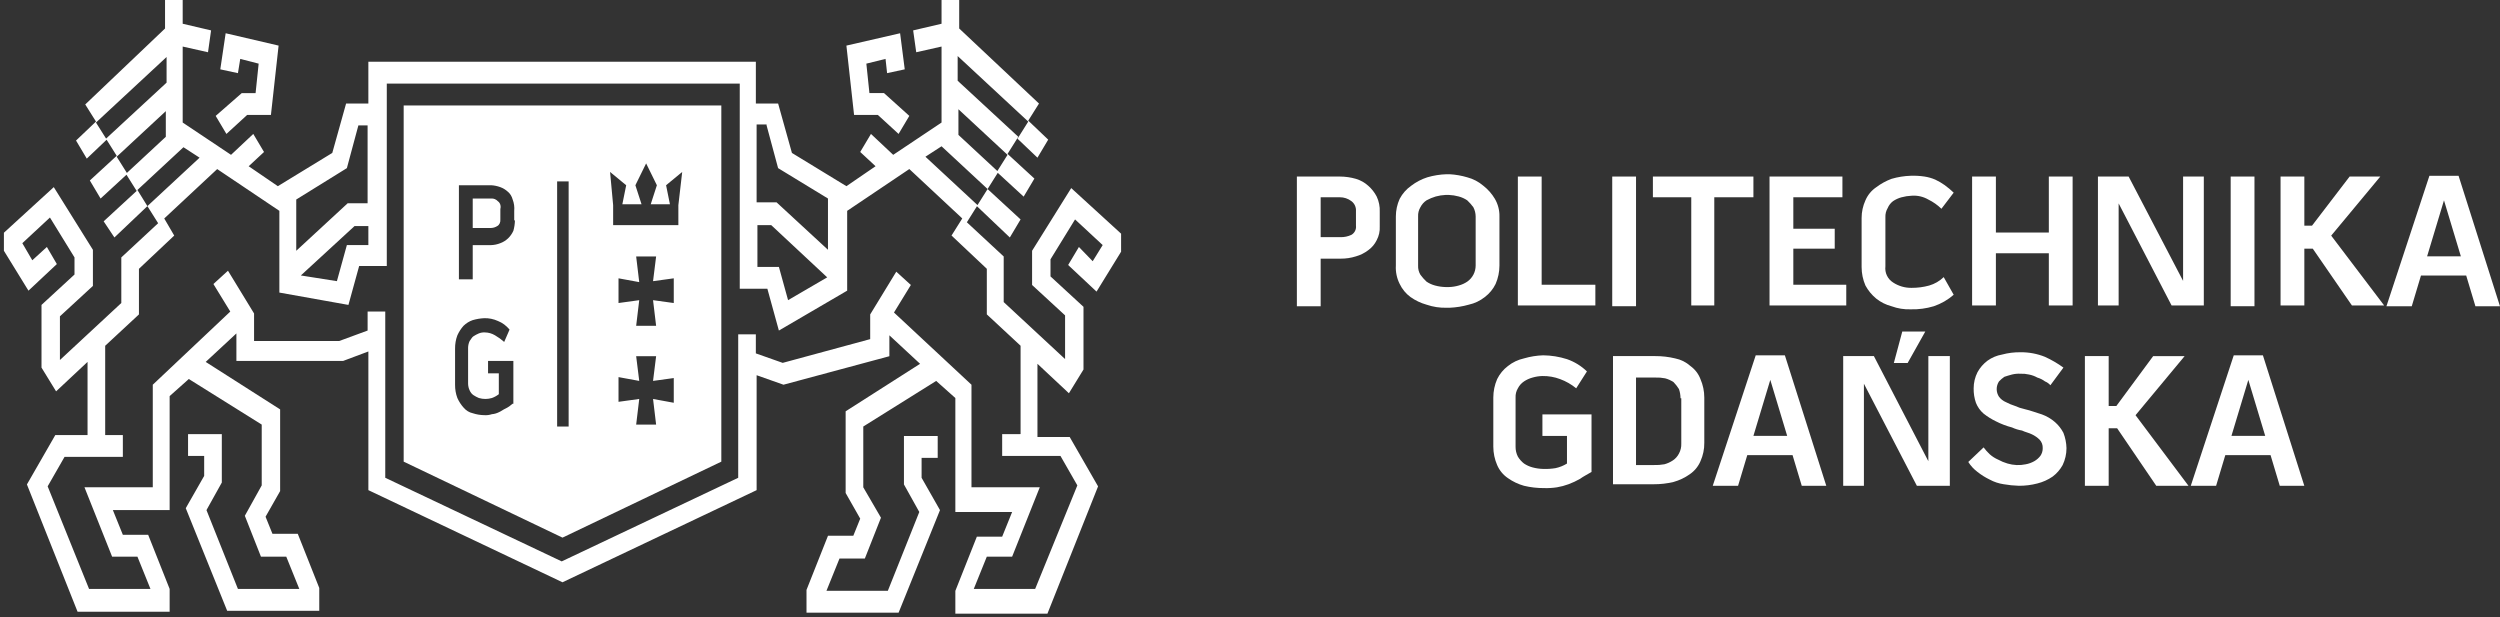 <svg width="320" height="79" viewBox="0 0 320 79" fill="none" xmlns="http://www.w3.org/2000/svg">
<rect x="0" y="0" width="320" height="79" fill="#333333" stroke="none"/>
<path d="M301.045 39.098H305.17L298.393 30.161L304.679 22.599H300.75L295.938 28.885H294.956V22.598H291.911V39.098H294.956V31.83H296.036L301.045 39.098Z" fill="white"/>
<path d="M173.563 27.018C173.58 26.773 173.535 26.527 173.433 26.304C173.33 26.081 173.172 25.887 172.974 25.741C172.55 25.419 172.032 25.247 171.5 25.25H169.045V30.357H171.6C172.075 30.364 172.545 30.263 172.975 30.062C173.179 29.946 173.343 29.771 173.448 29.562C173.553 29.352 173.593 29.116 173.564 28.883L173.563 27.018ZM171.5 22.598C172.198 22.599 172.892 22.699 173.563 22.893C174.146 23.067 174.682 23.369 175.134 23.777C175.576 24.165 175.942 24.631 176.214 25.152C176.504 25.765 176.639 26.439 176.607 27.116V28.982C176.64 29.596 176.504 30.208 176.214 30.75C175.965 31.259 175.594 31.697 175.134 32.027C174.664 32.385 174.131 32.651 173.563 32.813C172.928 33.014 172.265 33.114 171.599 33.108H169.045V39.198H166V22.598H171.5Z" fill="white"/>
<path d="M188.884 27.704C188.879 27.293 188.778 26.889 188.589 26.525C188.355 26.206 188.092 25.911 187.803 25.641C187.472 25.419 187.107 25.253 186.723 25.15C186.306 25.035 185.878 24.968 185.446 24.95H185.053C184.621 24.968 184.193 25.035 183.776 25.15C183.367 25.271 182.971 25.436 182.597 25.641C182.263 25.863 181.992 26.167 181.811 26.525C181.599 26.88 181.497 27.291 181.518 27.704V33.99C181.497 34.404 181.6 34.814 181.813 35.169C182.047 35.487 182.31 35.783 182.599 36.053C182.93 36.275 183.294 36.441 183.679 36.544C184.128 36.666 184.589 36.733 185.054 36.744H185.447C185.879 36.733 186.309 36.666 186.724 36.544C187.108 36.441 187.473 36.275 187.804 36.053C188.137 35.822 188.409 35.514 188.597 35.155C188.785 34.795 188.883 34.396 188.884 33.991V27.704ZM187.804 22.695C188.564 22.894 189.27 23.264 189.867 23.775C190.458 24.235 190.957 24.802 191.34 25.445C191.741 26.129 191.945 26.911 191.929 27.704V33.99C191.928 34.801 191.761 35.603 191.438 36.347C191.117 37.004 190.646 37.576 190.063 38.017C189.46 38.498 188.754 38.834 188.001 38.999C187.201 39.225 186.377 39.357 185.546 39.392H185.153C184.285 39.413 183.42 39.28 182.599 38.999C181.86 38.792 181.162 38.46 180.536 38.017C179.948 37.581 179.476 37.007 179.161 36.347C178.792 35.618 178.623 34.805 178.67 33.99V27.704C178.67 26.925 178.838 26.154 179.161 25.445C179.513 24.78 180.018 24.208 180.634 23.775C181.255 23.3 181.953 22.935 182.697 22.695C183.495 22.461 184.32 22.329 185.152 22.302H185.545C186.311 22.345 187.069 22.477 187.804 22.695Z" fill="white"/>
<path d="M197.331 22.598V36.446H204.206V39.098H194.286V22.598H197.331Z" fill="white"/>
<path d="M206.366 22.598H209.411V39.196H206.366V22.598Z" fill="white"/>
<path d="M211.571 25.25V22.598H224.437V25.25H219.428V39.098H216.482V25.25H211.571Z" fill="white"/>
<path d="M229.545 31.83V36.446H236.322V39.098H226.5V22.598H235.83V25.25H229.545V29.277H234.845V31.831L229.545 31.83Z" fill="white"/>
<path d="M244.67 25.054C244.238 25.072 243.81 25.14 243.393 25.254C243.008 25.357 242.644 25.523 242.313 25.745C242.009 25.973 241.772 26.279 241.626 26.629C241.414 26.984 241.311 27.395 241.331 27.808V34.094C241.283 34.495 241.35 34.902 241.524 35.267C241.698 35.632 241.971 35.941 242.313 36.157C243.012 36.617 243.833 36.856 244.67 36.845C245.433 36.85 246.193 36.751 246.929 36.55C247.63 36.348 248.271 35.977 248.795 35.47L250.072 37.729C249.326 38.383 248.458 38.883 247.518 39.2C246.563 39.488 245.569 39.621 244.572 39.593C243.735 39.623 242.901 39.489 242.116 39.2C241.4 39.014 240.73 38.68 240.152 38.218C239.591 37.754 239.124 37.188 238.777 36.548C238.454 35.804 238.287 35.002 238.286 34.191V27.9C238.286 27.121 238.454 26.35 238.777 25.641C239.066 24.964 239.543 24.384 240.152 23.971C240.75 23.517 241.412 23.153 242.116 22.891C242.914 22.657 243.739 22.525 244.571 22.498C245.162 22.477 245.754 22.51 246.339 22.598C246.812 22.67 247.274 22.802 247.714 22.991C248.127 23.183 248.522 23.413 248.893 23.678C249.31 23.976 249.704 24.304 250.072 24.66L248.501 26.723C248.01 26.244 247.447 25.846 246.831 25.544C246.177 25.165 245.423 24.993 244.67 25.053" fill="white"/>
<path d="M262.25 22.598H265.295V39.098H262.25V32.419H255.474V39.098H252.429V22.598H255.474V29.768H262.251L262.25 22.598Z" fill="white"/>
<path d="M279.436 22.598H282.088V39.098H277.963L271.186 26.036V39.098H268.536V22.598H272.465L279.436 35.955V22.598Z" fill="white"/>
<path d="M285.527 22.598H288.572V39.196H285.527V22.598Z" fill="white"/>
<path d="M314.991 32.813L312.83 25.643L310.669 32.813H314.991ZM314.696 22.5L319.996 39.2H316.853L315.674 35.271H309.884L308.705 39.2H305.464L310.964 22.5H314.696Z" fill="white"/>
<path d="M276 62.18H280.125L273.348 53.144L279.634 45.582H275.607L270.893 51.966H269.911V45.58H266.866V62.18H269.911V54.814H270.991L276 62.18Z" fill="white"/>
<path d="M197.527 53.045H203.715V60.411C203.224 60.706 202.635 61 202.242 61.295C201.771 61.564 201.278 61.794 200.769 61.982C200.291 62.159 199.798 62.29 199.296 62.375C198.744 62.46 198.185 62.494 197.626 62.475C196.766 62.48 195.908 62.381 195.072 62.18C194.333 61.973 193.636 61.641 193.01 61.198C192.401 60.785 191.924 60.205 191.635 59.528C191.312 58.784 191.145 57.982 191.144 57.171V50.882C191.145 50.071 191.312 49.269 191.635 48.525C191.956 47.868 192.427 47.296 193.01 46.855C193.613 46.374 194.319 46.038 195.073 45.873C195.872 45.639 196.696 45.507 197.528 45.48C198.562 45.491 199.588 45.657 200.573 45.971C201.529 46.302 202.401 46.838 203.127 47.542L201.752 49.703C201.136 49.196 200.439 48.798 199.69 48.524C198.969 48.251 198.202 48.118 197.431 48.131C196.998 48.142 196.569 48.209 196.154 48.331C195.77 48.434 195.405 48.6 195.074 48.822C194.74 49.044 194.469 49.348 194.288 49.706C194.076 50.061 193.973 50.471 193.993 50.885V57.171C193.986 57.614 194.087 58.053 194.288 58.448C194.492 58.789 194.759 59.089 195.074 59.332C195.405 59.554 195.77 59.72 196.154 59.823C196.603 59.944 197.064 60.012 197.529 60.023C198.055 60.042 198.581 60.008 199.1 59.923C199.621 59.813 200.12 59.614 200.573 59.334V55.798H197.429V53.048L197.527 53.045Z" fill="white"/>
<path d="M215.107 50.98C215.105 50.579 215.038 50.18 214.907 49.801C214.709 49.483 214.479 49.187 214.22 48.917C213.889 48.695 213.525 48.529 213.14 48.426C212.72 48.344 212.291 48.31 211.863 48.326H209.41V59.526H211.669C212.13 59.542 212.591 59.508 213.044 59.426C213.429 59.323 213.793 59.157 214.124 58.935C214.458 58.713 214.729 58.409 214.91 58.051C215.122 57.66 215.224 57.218 215.205 56.774V50.98H215.107ZM211.864 45.58C212.724 45.575 213.582 45.674 214.418 45.875C215.149 46.019 215.828 46.359 216.382 46.857C216.963 47.276 217.407 47.857 217.659 48.527C217.982 49.271 218.149 50.073 218.15 50.884V56.68C218.16 57.492 217.992 58.296 217.659 59.037C217.37 59.714 216.893 60.294 216.284 60.707C215.658 61.15 214.961 61.482 214.222 61.689C213.386 61.89 212.528 61.989 211.668 61.984H206.464V45.58H211.864Z" fill="white"/>
<path d="M228.759 55.794L226.598 48.624L224.437 55.794H228.759ZM228.464 45.482L233.764 62.182H230.625L229.446 58.253H223.652L222.473 62.182H219.232L224.732 45.482H228.464Z" fill="white"/>
<path d="M246.829 45.58H249.579V62.18H245.358L238.581 49.116V62.18H235.929V45.58H239.858L246.829 59.035V45.58Z" fill="white"/>
<path d="M259.108 52.357C259.992 52.557 260.679 52.848 261.367 53.045C261.979 53.268 262.545 53.601 263.037 54.027C263.479 54.415 263.845 54.881 264.117 55.402C264.361 56.029 264.494 56.694 264.51 57.366C264.51 58.114 264.342 58.852 264.019 59.527C263.703 60.103 263.267 60.605 262.742 61C262.146 61.411 261.481 61.71 260.778 61.884C260.009 62.085 259.216 62.184 258.421 62.179C257.762 62.161 257.106 62.094 256.457 61.979C255.838 61.887 255.239 61.688 254.689 61.39C254.131 61.121 253.604 60.792 253.118 60.408C252.651 60.057 252.251 59.625 251.939 59.131L253.903 57.265C254.137 57.584 254.4 57.879 254.689 58.149C255.01 58.434 255.375 58.666 255.769 58.836C256.143 59.041 256.539 59.206 256.948 59.327C257.331 59.441 257.727 59.508 258.127 59.527C258.523 59.543 258.919 59.509 259.306 59.427C259.685 59.356 260.05 59.223 260.386 59.034C260.691 58.859 260.958 58.626 261.172 58.347C261.372 58.059 261.475 57.715 261.467 57.365C261.477 57.168 261.447 56.971 261.38 56.785C261.312 56.6 261.208 56.43 261.074 56.285C260.788 56.002 260.456 55.769 260.092 55.598C259.699 55.398 259.208 55.303 258.815 55.107C258.373 55.035 257.944 54.903 257.538 54.714C256.824 54.529 256.132 54.265 255.476 53.928C254.918 53.659 254.391 53.33 253.905 52.946C253.471 52.574 253.134 52.102 252.923 51.571C252.714 50.972 252.614 50.34 252.628 49.705C252.628 48.989 252.796 48.282 253.119 47.643C253.435 47.067 253.87 46.565 254.396 46.17C254.95 45.769 255.588 45.5 256.262 45.384C257.03 45.177 257.823 45.078 258.619 45.089C259.695 45.076 260.764 45.276 261.762 45.678C262.592 46.056 263.382 46.516 264.119 47.053L262.449 49.312C262.263 49.095 262.027 48.927 261.762 48.821C261.467 48.6 261.134 48.433 260.78 48.33C260.444 48.141 260.079 48.008 259.7 47.937C259.346 47.855 258.983 47.822 258.62 47.837C258.257 47.817 257.893 47.851 257.54 47.937C257.147 48.037 256.853 48.137 256.558 48.232C256.309 48.404 256.078 48.601 255.871 48.821C255.679 49.112 255.576 49.454 255.576 49.803C255.576 50.152 255.679 50.493 255.871 50.785C256.099 51.088 256.405 51.325 256.755 51.472C257.132 51.671 257.527 51.835 257.934 51.963C258.311 52.138 258.706 52.27 259.113 52.356" fill="white"/>
<path d="M289.947 55.794L287.786 48.624L285.625 55.794H289.947ZM289.652 45.482L294.952 62.182H291.809L290.63 58.253H284.84L283.661 62.182H280.42L285.92 45.482H289.652Z" fill="white"/>
<path d="M243.491 42.438H246.437L244.178 46.465H242.411L243.491 42.438Z" fill="white"/>
<path d="M30.946 11.917L27.607 14.835L28.982 17.145L31.634 14.713H34.679L35.661 5.837L28.884 4.256L28.197 8.876L30.456 9.363L30.751 7.539L33.108 8.147L32.715 11.917H30.946Z" fill="white"/>
<path d="M112.366 14.712L115.018 17.143L116.393 14.833L113.152 11.915H111.286L110.893 8.146L113.348 7.538L113.548 9.362L115.807 8.875L115.214 4.256L108.339 5.837L109.321 14.713L112.366 14.712Z" fill="white"/>
<path d="M130.536 55.565H128.277V58.361H135.741L137.9 62.131L132.5 75.384H124.643L126.313 71.25H129.554L133.09 62.374H124.349V49.243L114.429 40.002L116.59 36.477L114.724 34.775L111.385 40.246V43.408L100.185 46.447L96.748 45.232V42.798H94.491V61.156L71.9 71.858L49.313 61.156V39.88H47.054V42.311L43.42 43.648H32.52V40.124L29.181 34.652L27.315 36.354L29.476 39.88L19.556 49.243V62.374H10.813L14.349 71.25H17.59L19.26 75.384H11.4L6.1 62.252L8.261 58.483H15.725V55.686H13.464V44.257L17.785 40.245V34.409L22.3 30.153L21.023 27.965L27.8 21.642L35.759 26.988V37.449L44.6 39.029L45.973 34.044H49.509V10.7H94.688V36.962H98.224L99.697 42.311L108.438 37.205V26.988L116.393 21.638L123.17 27.961L121.795 30.149L126.313 34.406V40.241L130.634 44.254V55.561L130.536 55.565ZM44.4 21.521L45.873 16.049H47.052V26.02H44.5L37.92 32.099V25.538L44.4 21.521ZM47.15 31.368H44.4L43.123 35.988L38.507 35.259L45.382 28.936H47.15V31.368ZM105.882 35.501L100.873 38.419L99.7 34.168H96.95V28.816H98.718L105.882 35.501ZM98.123 16.048L99.596 21.52L105.98 25.41V31.972L99.4 25.898H96.846V15.928H98.123V16.048ZM138.1 31.613L136.723 33.92L140.357 37.325L143.5 32.218V29.91L137.116 24.075L132.107 32.099V36.477L136.33 40.368V45.961L128.473 38.666V32.828L123.759 28.451L125.134 26.262L118.455 20.061L120.518 18.724L126.411 24.196L125.036 26.385L129.259 30.397L130.634 28.087L126.411 24.196L127.786 22.007L122.679 17.266V13.983L128.965 19.819L127.59 22.007L131.028 25.169L132.403 22.859L128.966 19.697L130.341 17.509L122.58 10.335V7.174L131.616 15.564L130.241 17.753L132.795 20.184L134.17 17.874L131.616 15.442L132.991 13.254L122.777 3.647V0H120.518V3.039L116.884 3.891L117.277 6.688L120.518 5.958V15.685L114.331 19.819L111.483 17.143L110.108 19.453L112.072 21.277L108.34 23.831L101.367 19.576L99.6 13.252H96.75V7.903H47.15V13.252H44.3L42.532 19.575L35.563 23.831L31.83 21.278L33.794 19.455L32.42 17.143L29.572 19.819L23.384 15.685V5.958L26.625 6.688L27.018 3.891L23.384 3.04V0H21.125V3.647L10.911 13.37L12.286 15.559L9.732 17.99L11.107 20.303L13.661 17.871L12.286 15.685L21.322 7.295V10.578L13.563 17.753L14.938 19.941L11.5 23.102L12.875 25.412L16.313 22.25L14.938 20.061L21.224 14.226V17.509L16.117 22.25L17.492 24.439L13.269 28.33L14.644 30.397L18.867 26.385L17.59 24.317L23.483 18.846L25.546 20.183L18.867 26.384L20.242 28.572L15.528 32.95V38.785L7.67 46.081V40.488L11.893 36.597V31.977L6.884 23.952L0.5 29.789V32.099L3.643 37.206L7.277 33.801L6 31.613L4.134 33.315L2.857 31.126L6.393 27.843L9.536 32.95V35.139L5.313 39.029V47.054L7.179 50.093L11.206 46.324V55.686H7.08L3.446 62.009L9.929 78.302H21.714V75.384L18.964 68.451H15.723L14.446 65.289H21.714V50.701L24.169 48.512L33.5 54.347V62.129L31.339 66.021L33.4 71.25H36.641L38.311 75.384H30.455L26.428 65.292L28.392 61.766V55.565H24.071V58.361H26.134V60.916L23.777 65.049L29.077 78.18H40.866V75.262L38.116 68.33H34.875L33.991 66.141L35.857 62.858V52.403L26.33 46.325L30.259 42.678V46.203H43.911L47.152 44.988V62.739L72 74.532L96.848 62.738V48.027L100.286 49.243L113.84 45.596V42.92L117.769 46.567L108.242 52.647V63.103L110.108 66.386L109.224 68.575H105.983L103.233 75.507V78.425H115.019L120.319 65.294L117.964 61.156V58.604H120.026V55.808H115.705V62.009L117.669 65.534L113.642 75.626H105.785L107.455 71.493H110.7L112.763 66.265L110.5 62.374V54.594L119.83 48.759L122.285 50.947V65.535H129.553L128.276 68.697H125.035L122.285 75.63V78.548H134.071L140.553 62.255L136.919 55.933H132.794V46.567L136.821 50.337L138.687 47.298V39.272L134.464 35.381V33.192L137.607 28.086L141.143 31.369L139.866 33.436L138.1 31.613Z" fill="white"/>
<path d="M63.75 25.777C63.63 25.646 63.49 25.547 63.338 25.484C63.186 25.421 63.026 25.397 62.866 25.412H60.509V29.181H62.866C63.14 29.172 63.408 29.087 63.652 28.934C63.783 28.864 63.892 28.743 63.963 28.59C64.034 28.436 64.063 28.259 64.045 28.083V26.749C64.095 26.569 64.093 26.374 64.039 26.196C63.985 26.019 63.883 25.87 63.75 25.776" fill="white"/>
<path d="M86.831 26.264V28.817H78.482V26.264L78.089 22.009L80.152 23.711L79.661 26.142H82.116L81.33 23.711L82.705 20.914L84.08 23.711L83.294 26.142H85.75L85.259 23.711L87.322 22.009L86.831 26.264ZM86.242 38.787L83.59 38.422L83.983 41.705H81.429L81.822 38.422L79.17 38.787V35.625L81.822 36.111L81.429 32.828H83.983L83.59 35.99L86.242 35.625V38.787V38.787ZM86.242 51.554L83.59 51.067L83.983 54.35H81.429L81.822 51.067L79.17 51.433V48.27L81.822 48.756L81.429 45.594H83.983L83.59 48.756L86.242 48.391V51.553V51.554ZM72.786 54.597H71.313V23.223H72.786V54.597ZM65.911 28.208C65.901 28.664 65.834 29.115 65.711 29.545C65.536 29.923 65.303 30.254 65.024 30.518C64.729 30.792 64.396 30.998 64.042 31.126C63.66 31.278 63.263 31.361 62.863 31.374H60.509V35.751H58.741V23.71H62.87C63.27 23.733 63.666 23.816 64.049 23.957C64.403 24.085 64.736 24.291 65.031 24.565C65.308 24.8 65.516 25.142 65.62 25.538C65.798 25.991 65.867 26.497 65.82 26.998V28.213L65.911 28.208ZM65.616 51.674C65.343 51.922 65.046 52.127 64.732 52.282C64.437 52.406 64.143 52.647 63.848 52.768C63.566 52.908 63.267 52.992 62.964 53.016C62.644 53.123 62.312 53.165 61.982 53.14C61.484 53.134 60.99 53.051 60.509 52.892C60.066 52.801 59.655 52.547 59.33 52.163C59.016 51.814 58.75 51.403 58.544 50.947C58.343 50.415 58.242 49.833 58.249 49.245V44.623C58.242 44.035 58.343 43.453 58.544 42.92C58.75 42.465 59.016 42.054 59.33 41.705C59.68 41.367 60.081 41.118 60.509 40.975C60.992 40.833 61.486 40.751 61.982 40.728C62.585 40.71 63.185 40.834 63.75 41.093C64.303 41.31 64.808 41.685 65.223 42.188L64.536 43.768C64.165 43.44 63.77 43.154 63.357 42.917C62.958 42.681 62.522 42.556 62.08 42.551C61.814 42.532 61.547 42.574 61.294 42.675C61.058 42.775 60.828 42.897 60.607 43.04C60.407 43.164 60.312 43.406 60.116 43.648C59.992 43.906 59.923 44.2 59.916 44.5V49.12C59.923 49.42 59.992 49.714 60.116 49.972C60.227 50.231 60.398 50.442 60.607 50.58C60.828 50.723 61.058 50.846 61.295 50.945C61.844 51.108 62.416 51.108 62.965 50.945C63.276 50.834 63.574 50.67 63.849 50.458V47.788H62.47V46.203H65.711V51.675L65.616 51.674ZM51.67 13.496V59.091L72 68.817L92.33 59.091V13.496H51.67Z" fill="white"/>
</svg>
